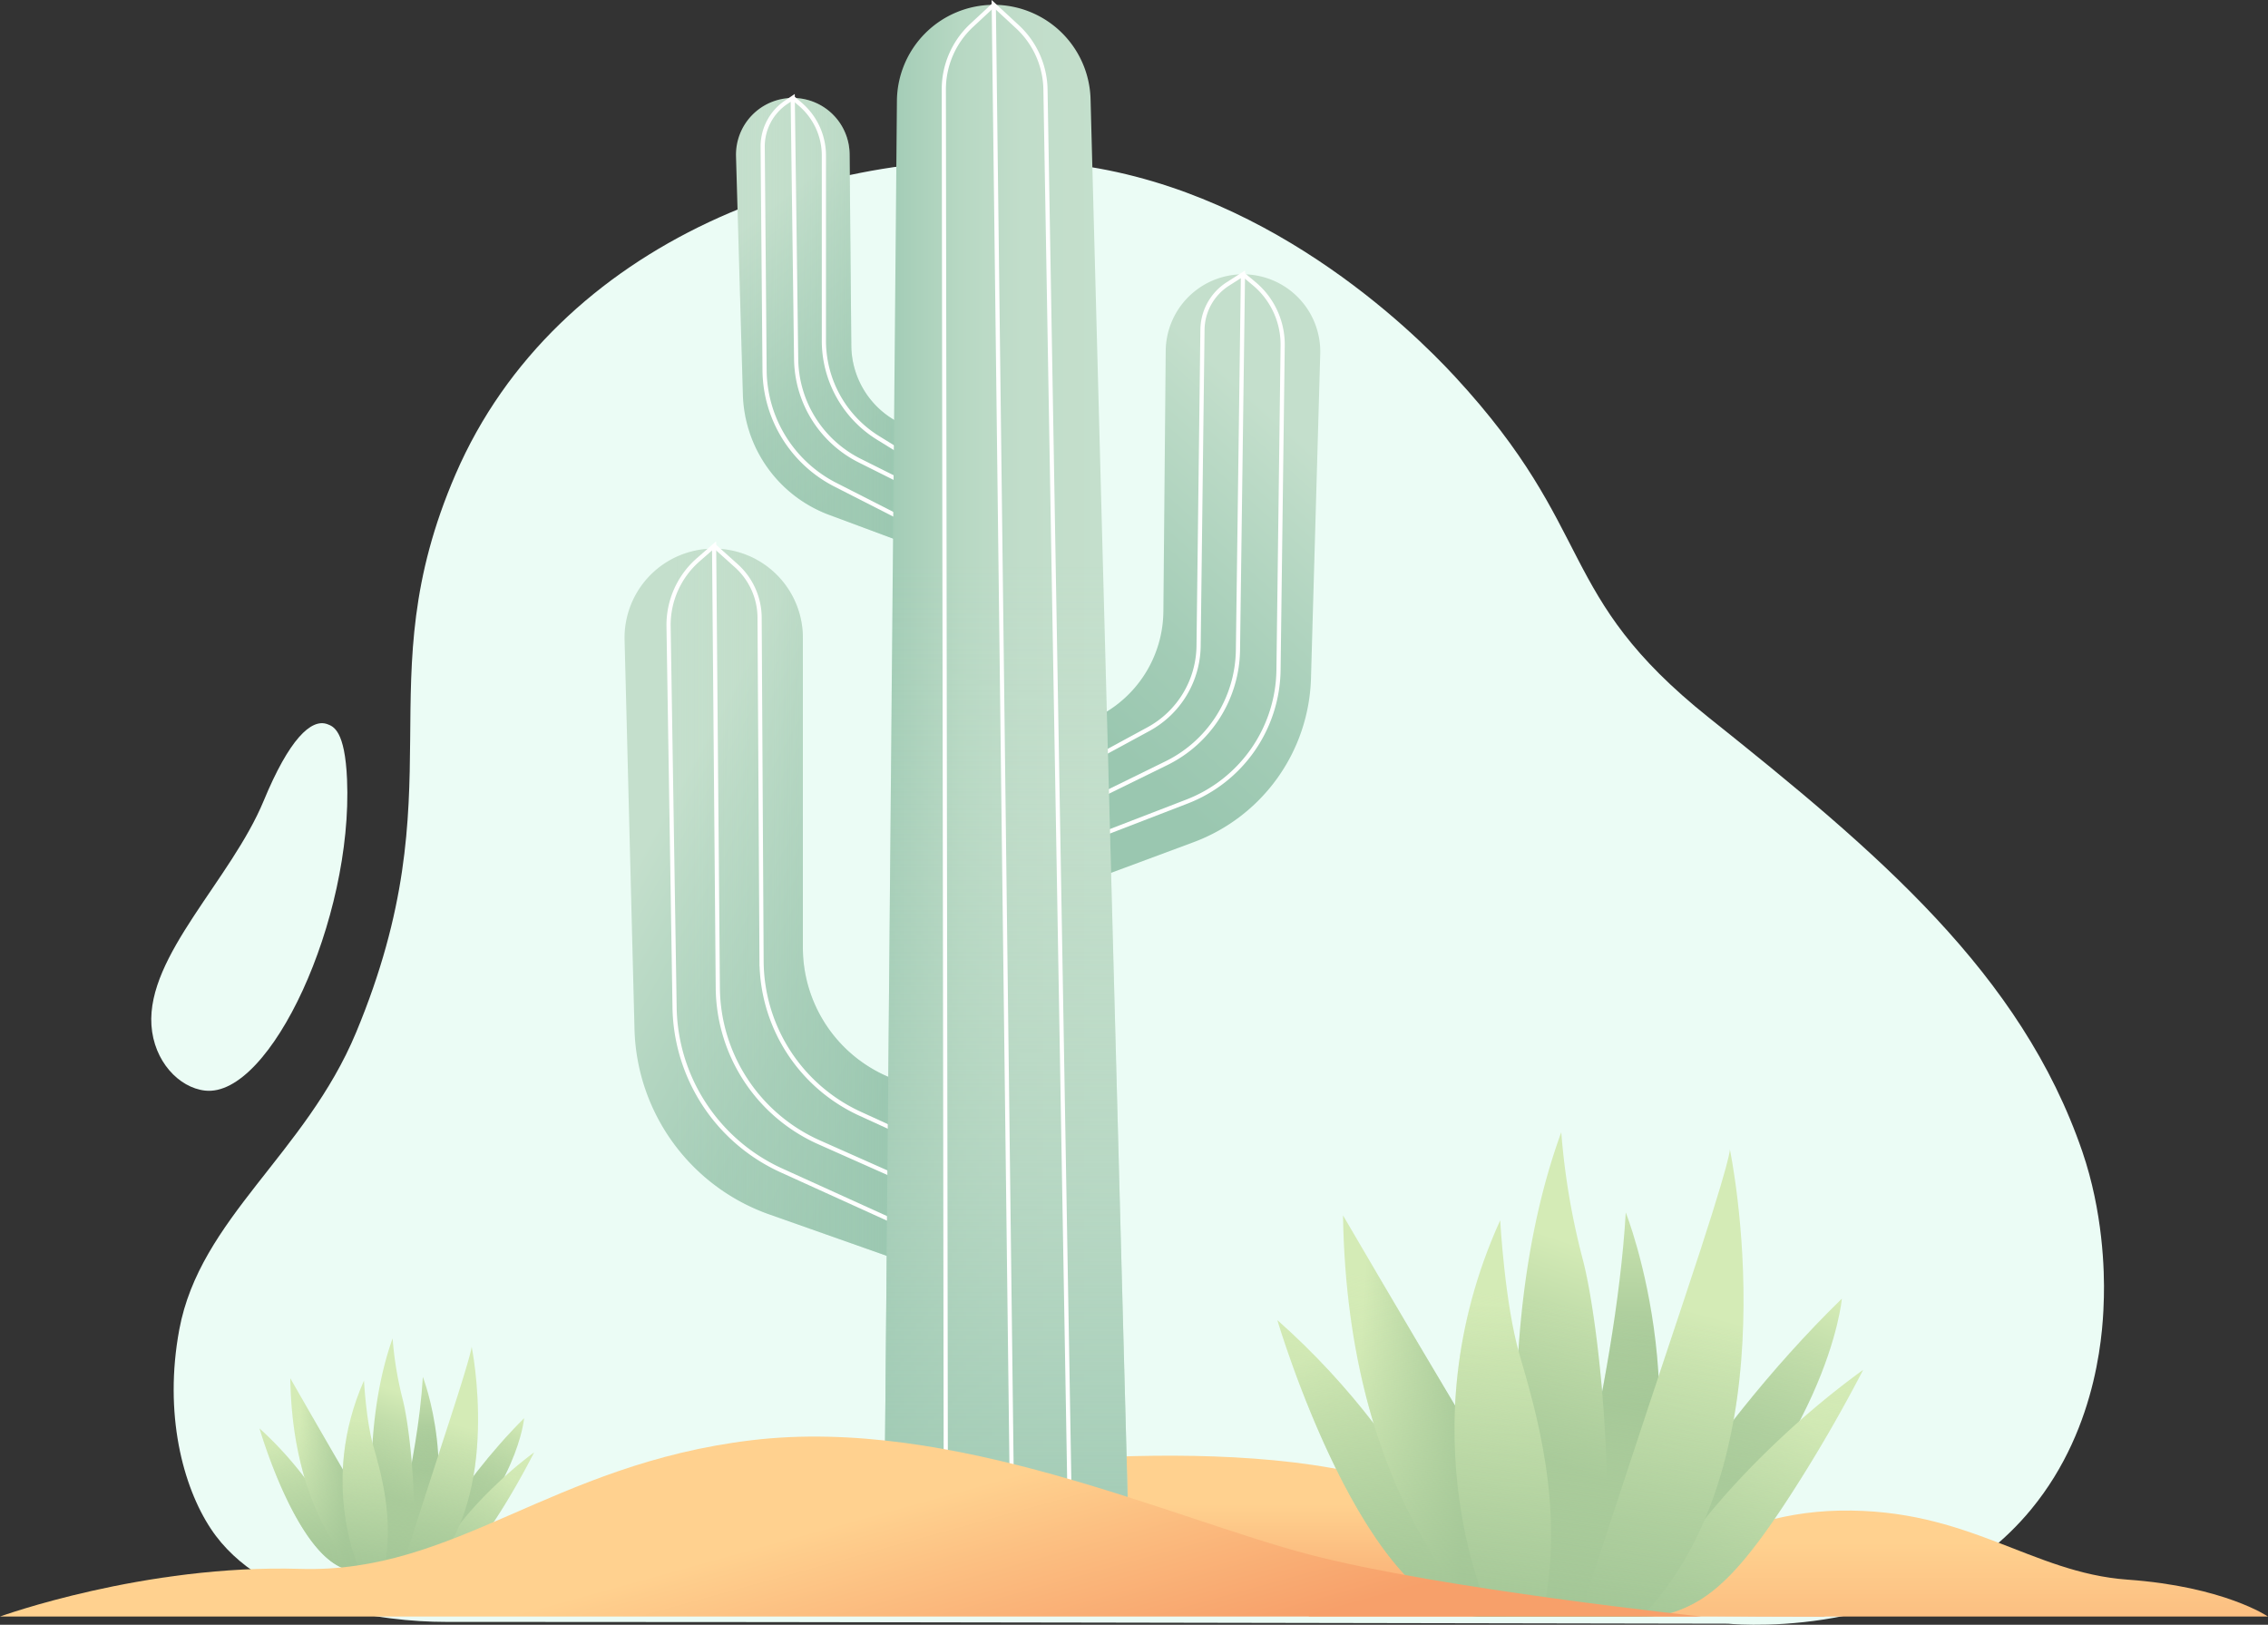 <svg xmlns="http://www.w3.org/2000/svg" xmlns:xlink="http://www.w3.org/1999/xlink" viewBox="0 0 661.5 473.83"><rect x="0" y="0" width="661.5" height="473.83" fill="#333333" stroke="none"/><defs><style>.cls-1{isolation:isolate;}.cls-2{fill:#ebfcf5;}.cls-3{fill:url(#linear-gradient);}.cls-4{fill:url(#linear-gradient-2);}.cls-5{fill:url(#linear-gradient-3);}.cls-6,.cls-8{opacity:0.5;}.cls-11,.cls-20,.cls-6,.cls-8{mix-blend-mode:multiply;}.cls-6{fill:url(#linear-gradient-4);}.cls-7{fill:url(#linear-gradient-5);}.cls-8{fill:url(#linear-gradient-6);}.cls-9{fill:none;stroke:#fff;stroke-miterlimit:10;stroke-width:1.22px;}.cls-10{fill:url(#linear-gradient-7);}.cls-11{fill:url(#linear-gradient-8);}.cls-12{fill:url(#linear-gradient-9);}.cls-13{fill:url(#linear-gradient-10);}.cls-14{fill:url(#linear-gradient-11);}.cls-15{fill:url(#linear-gradient-12);}.cls-16{fill:url(#linear-gradient-13);}.cls-17{fill:url(#linear-gradient-14);}.cls-18{fill:url(#linear-gradient-15);}.cls-19{fill:url(#linear-gradient-16);}.cls-21{fill:url(#linear-gradient-17);}.cls-22{fill:url(#linear-gradient-18);}.cls-23{fill:url(#linear-gradient-19);}.cls-24{fill:url(#linear-gradient-20);}.cls-25{fill:url(#linear-gradient-21);}.cls-26{fill:url(#linear-gradient-22);}.cls-27{fill:url(#linear-gradient-23);}.cls-28{fill:url(#linear-gradient-24);}.cls-29{fill:url(#linear-gradient-25);}.cls-30{fill:url(#linear-gradient-26);}.cls-31{fill:url(#linear-gradient-27);}.cls-32{fill:url(#linear-gradient-28);}.cls-33{fill:url(#linear-gradient-29);}.cls-34{fill:url(#linear-gradient-30);}</style><linearGradient id="linear-gradient" x1="376.57" y1="477.79" x2="376.57" y2="438.7" gradientUnits="userSpaceOnUse"><stop offset="0.01" stop-color="#f7a06a"/><stop offset="0.67" stop-color="#fcc082"/><stop offset="1" stop-color="#ffd18f"/></linearGradient><linearGradient id="linear-gradient-2" x1="382.82" y1="131.2" x2="313.7" y2="207.81" gradientUnits="userSpaceOnUse"><stop offset="0" stop-color="#c4dfcc"/><stop offset="0.17" stop-color="#bbdac6"/><stop offset="0.68" stop-color="#a3ccb6"/><stop offset="1" stop-color="#9ac7b0"/></linearGradient><linearGradient id="linear-gradient-3" x1="218.13" y1="65.15" x2="267.15" y2="128.29" xlink:href="#linear-gradient-2"/><linearGradient id="linear-gradient-4" x1="263.77" y1="93.64" x2="208.38" y2="93.64" gradientUnits="userSpaceOnUse"><stop offset="0" stop-color="#9ac7b0"/><stop offset="0.34" stop-color="#acd1bc" stop-opacity="0.58"/><stop offset="0.71" stop-color="#bddbc7" stop-opacity="0.16"/><stop offset="0.88" stop-color="#c4dfcc" stop-opacity="0"/></linearGradient><linearGradient id="linear-gradient-5" x1="190.79" y1="241.86" x2="276.36" y2="288.38" xlink:href="#linear-gradient-2"/><linearGradient id="linear-gradient-6" x1="263.07" y1="264.78" x2="187.4" y2="264.78" xlink:href="#linear-gradient-4"/><linearGradient id="linear-gradient-7" x1="256.5" y1="235.37" x2="321.97" y2="235.37" gradientUnits="userSpaceOnUse"><stop offset="0" stop-color="#9dc9b2"/><stop offset="0.1" stop-color="#a6ceb8"/><stop offset="0.36" stop-color="#b7d8c3"/><stop offset="0.64" stop-color="#c1ddca"/><stop offset="1" stop-color="#c4dfcc"/></linearGradient><linearGradient id="linear-gradient-8" x1="293.74" y1="477.05" x2="293.74" y2="120.4" xlink:href="#linear-gradient-4"/><linearGradient id="linear-gradient-9" x1="103.58" y1="458.03" x2="75.1" y2="421.06" gradientUnits="userSpaceOnUse"><stop offset="0" stop-color="#9bc091"/><stop offset="0.27" stop-color="#a7c999"/><stop offset="0.77" stop-color="#c8e2ae"/><stop offset="0.93" stop-color="#d4ebb6"/></linearGradient><linearGradient id="linear-gradient-10" x1="136.3" y1="438.74" x2="149.3" y2="410.29" xlink:href="#linear-gradient-9"/><linearGradient id="linear-gradient-11" x1="120.82" y1="428.54" x2="121.6" y2="395.25" xlink:href="#linear-gradient-9"/><linearGradient id="linear-gradient-12" x1="108.21" y1="449.87" x2="123.36" y2="404.67" gradientUnits="userSpaceOnUse"><stop offset="0.3" stop-color="#9bc091"/><stop offset="0.93" stop-color="#d4ebb6"/></linearGradient><linearGradient id="linear-gradient-13" x1="14977.02" y1="430.8" x2="14999.98" y2="429.42" gradientTransform="matrix(-1, 0, 0, 1, 15084.84, 0)" gradientUnits="userSpaceOnUse"><stop offset="0.26" stop-color="#9bc091"/><stop offset="0.93" stop-color="#d4ebb6"/></linearGradient><linearGradient id="linear-gradient-14" x1="106.52" y1="472.75" x2="106.52" y2="409.75" xlink:href="#linear-gradient-9"/><linearGradient id="linear-gradient-15" x1="118.43" y1="467.36" x2="152.56" y2="429.76" xlink:href="#linear-gradient-9"/><linearGradient id="linear-gradient-16" x1="123.91" y1="458.2" x2="136.29" y2="412.77" xlink:href="#linear-gradient-9"/><linearGradient id="linear-gradient-17" x1="108.13" y1="470.78" x2="117.19" y2="410.39" gradientUnits="userSpaceOnUse"><stop offset="0" stop-color="#9bc091"/><stop offset="0.1" stop-color="#9fc393" stop-opacity="0.94"/><stop offset="0.29" stop-color="#a8ca9a" stop-opacity="0.76"/><stop offset="0.54" stop-color="#b8d6a4" stop-opacity="0.49"/><stop offset="0.85" stop-color="#cee6b2" stop-opacity="0.11"/><stop offset="0.93" stop-color="#d4ebb6" stop-opacity="0"/></linearGradient><linearGradient id="linear-gradient-18" x1="125.6" y1="472.39" x2="134.55" y2="412.74" xlink:href="#linear-gradient-17"/><linearGradient id="linear-gradient-19" x1="521.55" y1="512.11" x2="521.55" y2="449.73" xlink:href="#linear-gradient"/><linearGradient id="linear-gradient-20" x1="431.64" y1="471.77" x2="371.76" y2="394.05" xlink:href="#linear-gradient-9"/><linearGradient id="linear-gradient-21" x1="501.77" y1="431.19" x2="529.04" y2="371.5" xlink:href="#linear-gradient-9"/><linearGradient id="linear-gradient-22" x1="468.8" y1="409.94" x2="470.43" y2="340.49" xlink:href="#linear-gradient-9"/><linearGradient id="linear-gradient-23" x1="442.29" y1="454.51" x2="473.9" y2="360.18" xlink:href="#linear-gradient-12"/><linearGradient id="linear-gradient-24" x1="14643.83" y1="414.68" x2="14692.68" y2="411.75" xlink:href="#linear-gradient-13"/><linearGradient id="linear-gradient-25" x1="438.31" y1="502.14" x2="438.31" y2="370.73" xlink:href="#linear-gradient-9"/><linearGradient id="linear-gradient-26" x1="464.24" y1="491.38" x2="536.15" y2="412.15" xlink:href="#linear-gradient-9"/><linearGradient id="linear-gradient-27" x1="475.54" y1="471.91" x2="501.39" y2="376.99" xlink:href="#linear-gradient-9"/><linearGradient id="linear-gradient-28" x1="442.11" y1="498.16" x2="461.03" y2="372" xlink:href="#linear-gradient-17"/><linearGradient id="linear-gradient-29" x1="479.61" y1="501.28" x2="498.26" y2="376.95" xlink:href="#linear-gradient-17"/><linearGradient id="linear-gradient-30" x1="257.93" y1="506.64" x2="240.89" y2="445.34" xlink:href="#linear-gradient"/></defs><g class="cls-1"><g id="Layer_2" data-name="Layer 2"><g id="Layer_1-2" data-name="Layer 1"><path class="cls-2" d="M613.63,378.35c.21-7.85-.29-25-6.28-42.51-17.85-52-59.65-87.23-108.93-126.55-45.1-36-32.13-54.09-74.05-99.45-12.86-13.92-56-56.18-114.51-62.22-68.5-7.07-147.61,22.68-177,90.72-26.43,61.22.82,91.16-29,162.76-14.75,35.43-45.55,54.23-51.57,86.64-4.57,24.57,1.05,45.79,9.21,58.1,15,22.7,50.65,27.15,68.22,27.15,127.33,0,247,.35,374.29.53,5,.44,57.43,4.23,88.42-33.36C612.64,415.63,613.43,386,613.63,378.35Z"/><path class="cls-2" d="M59.81,318.05c-7.66-.86-14.94-8.58-15.64-19.06-1.36-20.37,23.23-42.46,32.76-65.5,7.37-17.81,13.8-24.06,18.56-22.3,1.78.66,5.12,1.89,5.73,16.07C103,268.07,78.83,320.18,59.81,318.05Z"/><path class="cls-3" d="M532.6,471.43c-208.94-.05-406.44-17.36-263.34-41.61,0,0,89.37-13.94,139.35,3.4,8.05,2.79,19.15,7.29,40.29,14.34C483.87,459.23,513.06,466.8,532.6,471.43Z"/><path class="cls-4" d="M316.65,257.3l31.45-11.68a52.61,52.61,0,0,0,34.27-47.77l2.7-94.68A22.55,22.55,0,0,0,362.53,80h0A22.55,22.55,0,0,0,340,102.32l-.68,76a34.64,34.64,0,0,1-16.75,29.35l-9.15,5.52Z"/><path class="cls-5" d="M264.92,158.73l-23.09-8.58a38.64,38.64,0,0,1-25.16-35.06l-2-69.52a16.55,16.55,0,0,1,16.55-17h0A16.56,16.56,0,0,1,247.8,45l.5,55.8a25.42,25.42,0,0,0,12.3,21.55l6.72,4Z"/><path class="cls-6" d="M264.92,158.73l-23.09-8.58a38.64,38.64,0,0,1-25.16-35.06l-2-69.52a16.55,16.55,0,0,1,16.55-17h0A16.56,16.56,0,0,1,247.8,45l.5,55.8a25.42,25.42,0,0,0,12.3,21.55l6.72,4Z"/><path class="cls-7" d="M268,318l-9.45-4.19a41,41,0,0,1-24.38-37.47V186a26,26,0,0,0-26-26h0a26,26,0,0,0-26,26.66l2.89,113.44a58.92,58.92,0,0,0,39.32,54.06L268,369.54Z"/><path class="cls-8" d="M268,318l-9.45-4.19a41,41,0,0,1-24.38-37.47V186a26,26,0,0,0-26-26h0a26,26,0,0,0-26,26.66l2.89,113.44a58.92,58.92,0,0,0,39.32,54.06L268,369.54Z"/><path class="cls-9" d="M263.63,344.13l-24.74-11a49.77,49.77,0,0,1-29.53-45l-1.08-128.94-4.57,4A25.28,25.28,0,0,0,195,182.63l1.75,111.14a53.15,53.15,0,0,0,31.17,47.56L264.62,358"/><path class="cls-9" d="M208.28,159.17l6.48,5.82a20.47,20.47,0,0,1,6.79,15.1l.57,100.22a49.24,49.24,0,0,0,28.74,44.49l14.57,6.67"/><path class="cls-9" d="M267.28,142.6l-16.52-8.26a33.56,33.56,0,0,1-18.55-29.6l-1-76.2-1.89,1.27a15.54,15.54,0,0,0-6.87,13L223,108a37.85,37.85,0,0,0,20.65,33.36l22,11.21"/><path class="cls-9" d="M231.24,28.54l2.23,1.91a19.67,19.67,0,0,1,6.83,14.89v54a33.34,33.34,0,0,0,15.7,28.3l9.71,6"/><path class="cls-9" d="M317.93,233.49l22.25-10.91a37.31,37.31,0,0,0,20.89-33L362.53,80l-4.4,2.81a16.05,16.05,0,0,0-7.41,13.33l-1.13,92.22a28,28,0,0,1-14.65,24.29L315.87,223"/><path class="cls-9" d="M362.53,80l3.24,2.7a23.15,23.15,0,0,1,8.34,18.09l-1.21,94.57a41.73,41.73,0,0,1-26.73,38.41l-28.31,10.92"/><path class="cls-10" d="M289.85,1.41h0a28.25,28.25,0,0,0-28.25,28l-3.89,439.91h72.06L318.08,28.91A28.25,28.25,0,0,0,289.85,1.41Z"/><path class="cls-11" d="M289.85,1.41h0a28.25,28.25,0,0,0-28.25,28l-3.89,439.91h72.06L318.08,28.91A28.25,28.25,0,0,0,289.85,1.41Z"/><path class="cls-9" d="M295.54,469.33,289.85,1.41l6.9,6.39a25.51,25.51,0,0,1,8.18,18.29l7.58,443.24"/><path class="cls-9" d="M289.85,1.41l-6.45,6a25.5,25.5,0,0,0-8.12,18.71l.63,444"/><path class="cls-12" d="M75.7,416.58s12,41.45,28,41.45A105.85,105.85,0,0,0,75.7,416.58Z"/><path class="cls-13" d="M152.87,413.58s-1.74,21.28-27.34,44.45h-5.24S132.7,433.66,152.87,413.58Z"/><path class="cls-14" d="M123.33,401.53s11.44,29.41-1.71,56.5H113S121.93,426,123.33,401.53Z"/><path class="cls-15" d="M114.51,390.31a103.11,103.11,0,0,0,2.94,17.78c2.47,9.58,5.1,38.72,1.7,49.94h-8.81S103.69,420.68,114.51,390.31Z"/><path class="cls-16" d="M84.67,401.94s8.51,14.91,16.39,28.45A53.67,53.67,0,0,1,108,458h-4.33S85.29,441.89,84.67,401.94Z"/><path class="cls-17" d="M106.16,402.62s.62,11.63,2.63,18.74,6.5,21.76,3.09,36.67h-6.95S92.87,432.58,106.16,402.62Z"/><path class="cls-18" d="M125.53,458a13.9,13.9,0,0,0,4.4-.66c5.36-1.83,9.58-6,17.44-18.78,2.4-3.91,5.33-9,8.41-15a119.31,119.31,0,0,0-11.71,10C137.65,439.71,130.08,448.33,125.53,458Z"/><path class="cls-19" d="M137.55,392.65s8.92,43.24-12,65.38H117s7.57-23.68,14.35-44.45S137.55,392.65,137.55,392.65Z"/><g class="cls-20"><path class="cls-21" d="M147.1,430.68c5.2-10.2,5.77-17.1,5.77-17.1a170.56,170.56,0,0,0-14.79,17c3.24-18.54-.3-36.73-.52-37.83,0,.35-.33,2.88-6.22,20.87-1.16,3.58-2.36,7.24-3.53,10.86a82.52,82.52,0,0,0-4.48-22.91,213.19,213.19,0,0,1-3.23,25.1,128,128,0,0,0-2.65-18.54,103.11,103.11,0,0,1-2.94-17.78,114.53,114.53,0,0,0-5.86,30.54c-1.9-7.14-2.49-18.23-2.49-18.23A72.06,72.06,0,0,0,100,428.56c-7.56-13-15.32-26.62-15.32-26.62A107.78,107.78,0,0,0,88.86,431,103.55,103.55,0,0,0,75.7,416.58s12,41.45,28,41.45h21.84a13.9,13.9,0,0,0,4.4-.66c5.36-1.83,9.58-6,17.44-18.78,2.4-3.91,5.33-9,8.41-15A112,112,0,0,0,147.1,430.68Z"/><path class="cls-22" d="M137.55,392.65v.06C137.56,392.65,137.55,392.65,137.55,392.65Z"/></g><path class="cls-23" d="M661.5,471.43H381.59S409.12,455.32,446,460s53-18.79,90.62-19.46,55.72,18.12,83.91,20.13S661.5,471.43,661.5,471.43Z"/><path class="cls-24" d="M372.57,385s25.57,86.46,59.71,86.46C432.28,471.43,416.78,424.07,372.57,385Z"/><path class="cls-25" d="M537.21,378.73s-3.72,44.39-58.34,92.7H467.7S494.18,420.61,537.21,378.73Z"/><path class="cls-26" d="M474.18,353.59s24.41,61.35-3.63,117.84H452.07S471.21,404.66,474.18,353.59Z"/><path class="cls-27" d="M455.37,330.19a209.46,209.46,0,0,0,6.27,37.09c5.28,20,10.89,80.76,3.63,104.15h-18.8S432.28,393.53,455.37,330.19Z"/><path class="cls-28" d="M391.71,354.44s18.14,31.1,35,59.35,14.85,57.64,14.85,57.64h-9.24S393,437.76,391.71,354.44Z"/><path class="cls-29" d="M437.56,355.87s1.32,24.25,5.61,39.09,13.85,45.37,6.59,76.47H434.92S409.19,418.36,437.56,355.87Z"/><path class="cls-30" d="M478.87,471.43a29.7,29.7,0,0,0,9.4-1.37c11.43-3.82,20.43-12.44,37.2-39.18,5.12-8.16,11.38-18.73,17.95-31.39a249.48,249.48,0,0,0-25,20.81C504.73,433.23,488.59,451.21,478.87,471.43Z"/><path class="cls-31" d="M504.52,335.07s19,90.19-25.65,136.36H460.66s16.14-49.39,30.62-92.7S504.52,335.07,504.52,335.07Z"/><g class="cls-20"><path class="cls-32" d="M524.89,414.4c11.1-21.29,12.32-35.67,12.32-35.67a357.68,357.68,0,0,0-31.56,35.38c6.91-38.68-.63-76.62-1.1-78.92,0,.74-.71,6-13.27,43.54-2.49,7.46-5,15.1-7.54,22.64-1.59-27.73-9.56-47.78-9.56-47.78-1,16.73-3.69,35.15-6.89,52.35-1.37-16.08-3.53-30.65-5.65-38.66a209.46,209.46,0,0,1-6.27-37.09c-7.56,20.75-11.13,43.07-12.5,63.7-4.05-14.9-5.31-38-5.31-38A146.91,146.91,0,0,0,424.4,410c-16.15-27.16-32.69-55.53-32.69-55.53.38,24.31,4,44.39,8.93,60.65A217.15,217.15,0,0,0,372.57,385s25.57,86.46,59.71,86.46h46.59a29.7,29.7,0,0,0,9.4-1.37c11.43-3.82,20.43-12.44,37.2-39.18,5.12-8.16,11.38-18.73,17.95-31.39C537.43,403.82,531.22,408.8,524.89,414.4Z"/><path class="cls-33" d="M504.52,335.07l0,.12C504.55,335.08,504.52,335.07,504.52,335.07Z"/></g><path class="cls-34" d="M496.28,471.43H0s42.16-15.29,87.57-13.9S160.74,427,219.33,420s122.36,22.86,162.58,33.36C420.54,463.45,496.28,471.43,496.28,471.43Z"/></g></g></g></svg>